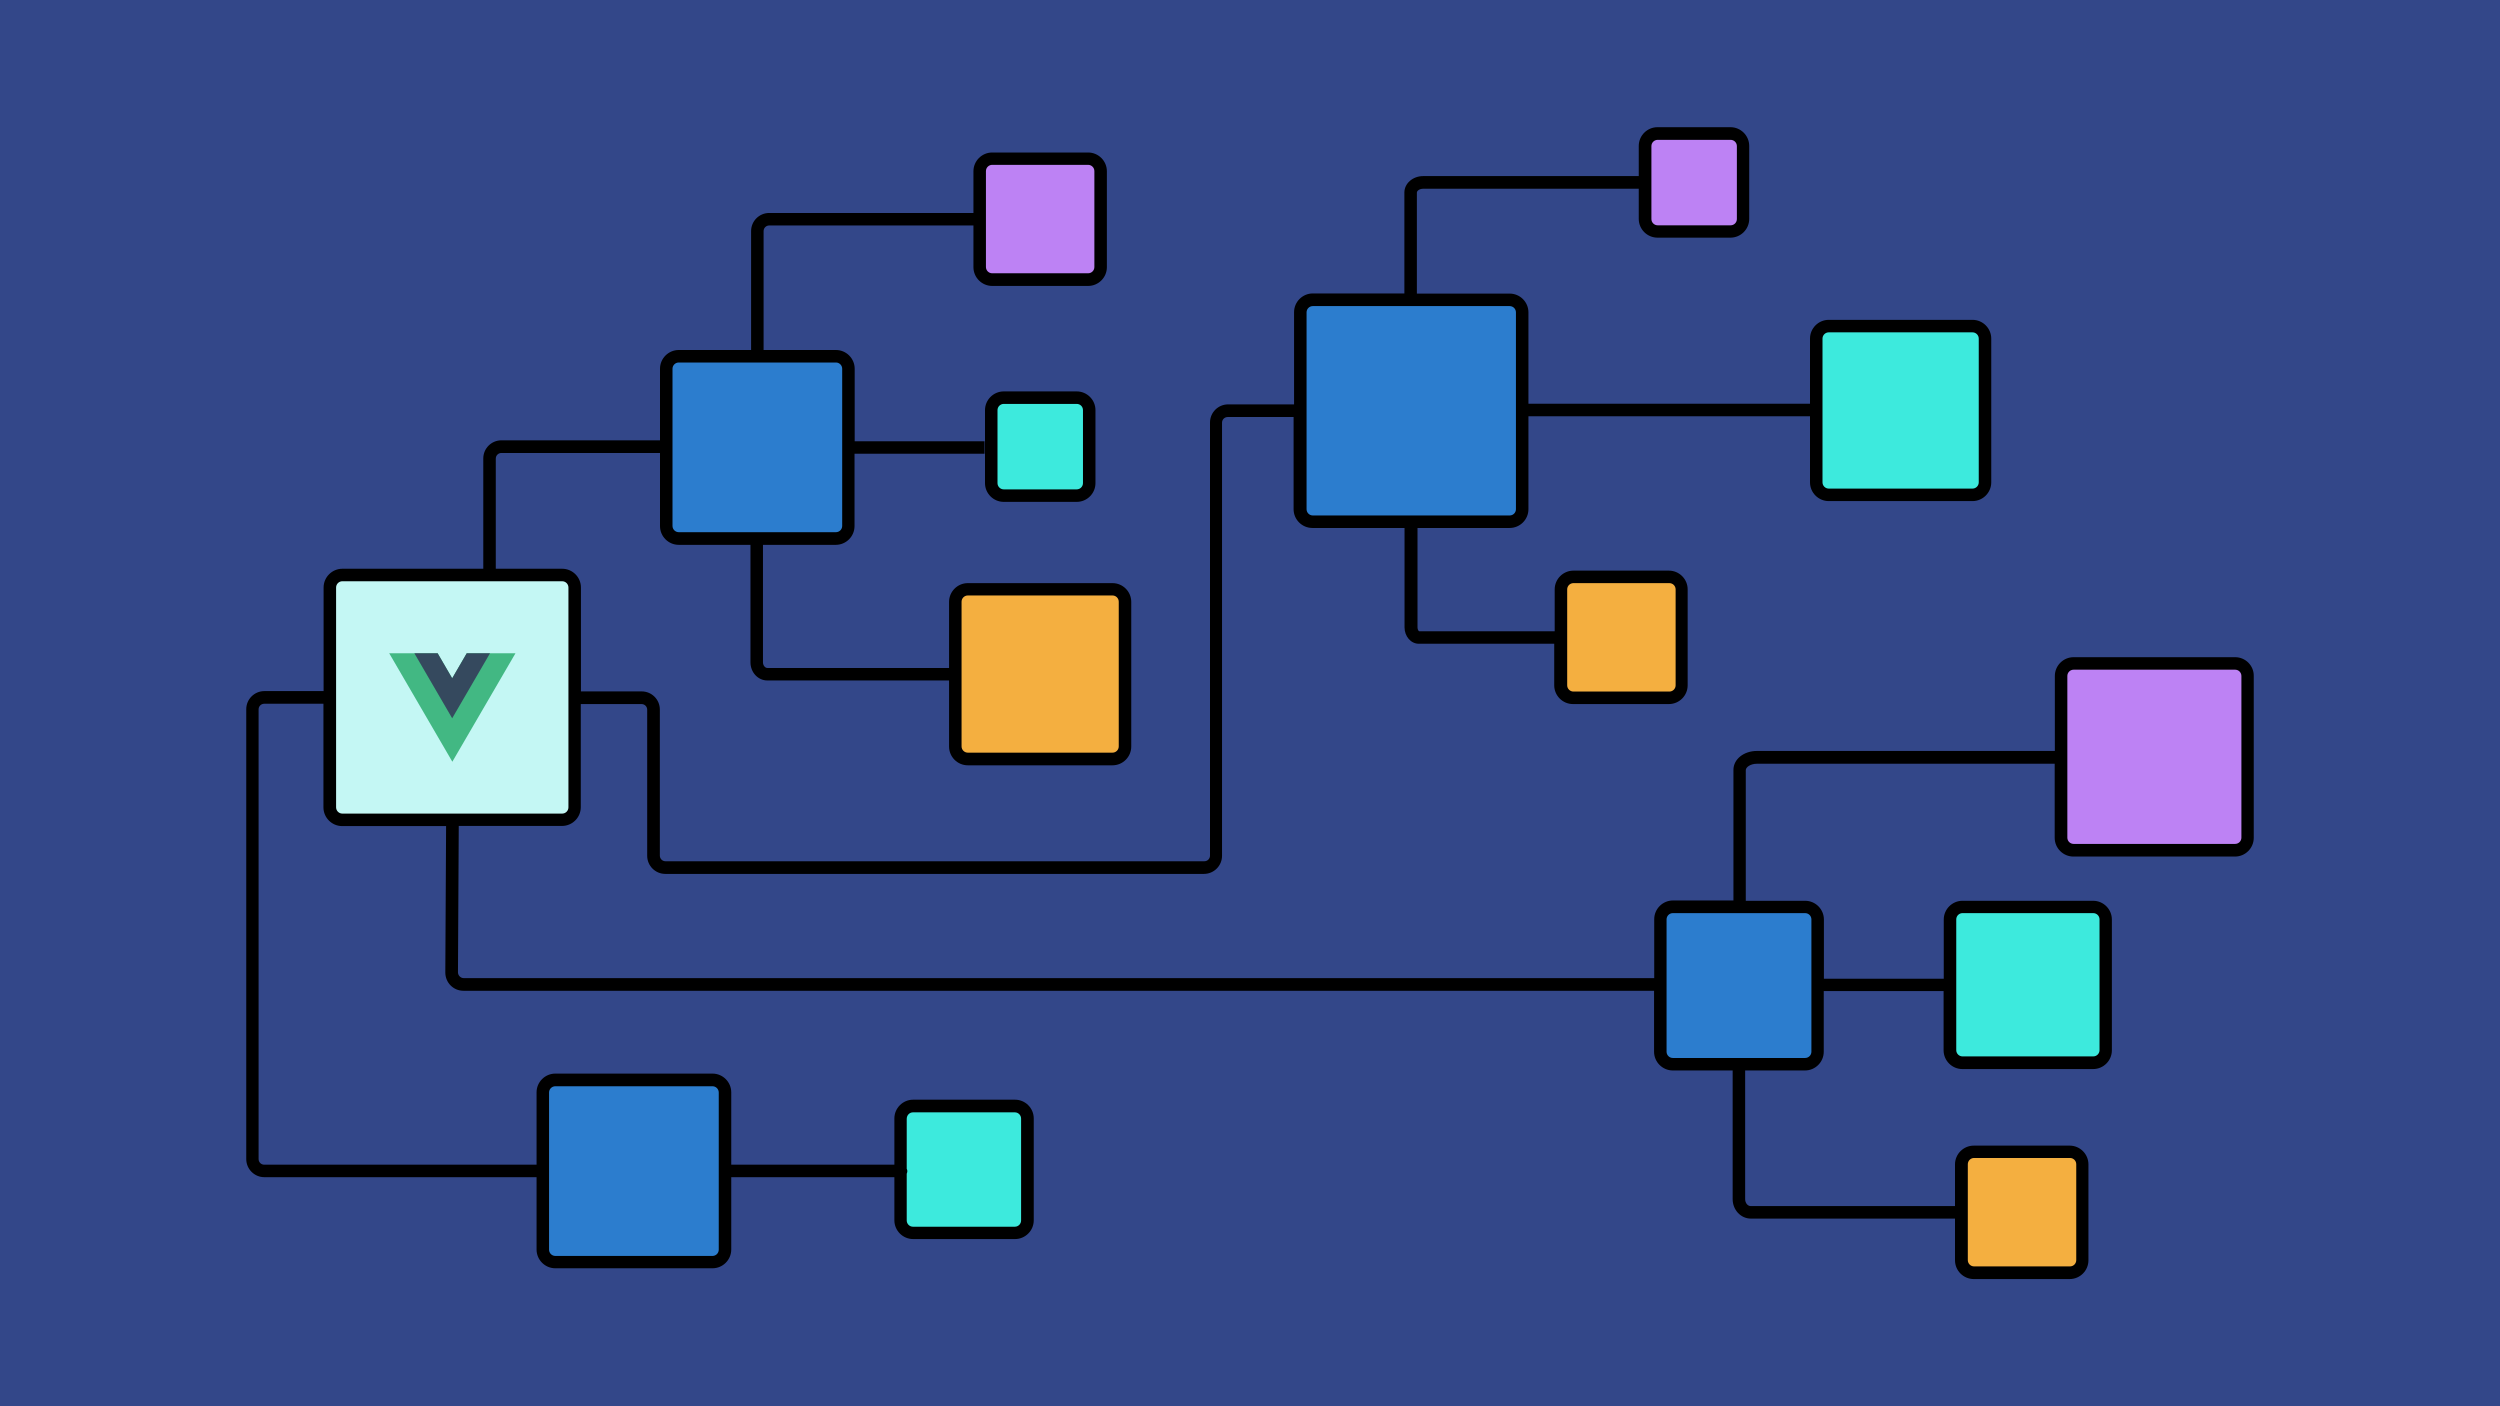 <svg xmlns="http://www.w3.org/2000/svg" xml:space="preserve" style="enable-background:new 0 0 1600 900" viewBox="0 0 1600 900"><style>.st4{fill:#2c7dce}.st5{fill:#f4af40}.st6{fill:#3deadd}.st7{fill:#bd82f4}</style><path id="Layer_1" d="M0 0h1600v900H0z" style="fill:#334789"/><g id="Layer_2"><path d="M359.8 524.7H219.1c-4.4 0-8-3.6-8-8V376c0-4.4 3.6-8 8-8h140.7c4.4 0 8 3.6 8 8v140.7c0 4.4-3.6 8-8 8z" style="fill:#c4f7f4"/><path d="m298.7 418.1-9.3 16-9.3-16h-31l40.4 69.4 40.4-69.4h-31.2z" style="fill:#42b883"/><path d="m298.7 418.1-9.3 16-9.3-16h-14.9l24.2 41.6 24.2-41.6h-14.9z" style="fill:#35495e"/><path d="M1163.3 588.4v84.7c0 4.4-3.6 8-8 8h-84.7c-4.4 0-8-3.6-8-8v-84.7c0-4.4 3.6-8 8-8h84.7c4.5 0 8 3.6 8 8z" class="st4"/><path d="M1332.7 745.1v61.4c0 4.4-3.6 8-8 8h-61.4c-4.4 0-8-3.6-8-8v-61.4c0-4.4 3.6-8 8-8h61.4c4.5 0 8 3.6 8 8z" class="st5"/><path d="M1347.7 588.4v83.7c0 4.4-3.6 8-8 8H1256c-4.4 0-8-3.6-8-8v-83.7c0-4.4 3.6-8 8-8h83.7c4.5 0 8 3.6 8 8z" class="st6"/><path d="M1438.5 432.6V536c0 4.4-3.6 8-8 8h-103.4c-4.4 0-8-3.6-8-8V432.6c0-4.4 3.6-8 8-8h103.4c4.4 0 8 3.6 8 8z" class="st7"/><path d="M543 236v100.6c0 4.4-3.6 8-8 8H434.4c-4.4 0-8-3.6-8-8V236c0-4.4 3.6-8 8-8H535c4.4 0 8 3.6 8 8z" class="st4"/><path d="M720 385.1v92.6c0 4.4-3.6 8-8 8h-92.6c-4.4 0-8-3.6-8-8v-92.6c0-4.4 3.6-8 8-8H712c4.4 0 8 3.6 8 8z" class="st5"/><path d="M697.1 262.5v46.7c0 4.4-3.6 8-8 8h-46.7c-4.4 0-8-3.6-8-8v-46.7c0-4.4 3.6-8 8-8h46.7c4.4 0 8 3.5 8 8z" class="st6"/><path d="M704.4 109.5v61.4c0 4.4-3.6 8-8 8H635c-4.4 0-8-3.6-8-8v-61.4c0-4.4 3.6-8 8-8h61.4c4.4 0 8 3.6 8 8z" class="st7"/><path d="M974.2 199.9v126c0 4.4-3.6 8-8 8h-126c-4.4 0-8-3.6-8-8v-126c0-4.4 3.6-8 8-8h126c4.4 0 8 3.5 8 8z" class="st4"/><path d="M1076.4 377.2v61.4c0 4.4-3.6 8-8 8H1007c-4.4 0-8-3.6-8-8v-61.4c0-4.4 3.6-8 8-8h61.4c4.4 0 8 3.6 8 8z" class="st5"/><path d="M1270.3 216.7v92c0 4.4-3.6 8-8 8h-92c-4.4 0-8-3.6-8-8v-92c0-4.4 3.6-8 8-8h92c4.5 0 8 3.6 8 8z" class="st6"/><path d="M1115.5 93.5v46.7c0 4.4-3.6 8-8 8h-46.7c-4.4 0-8-3.6-8-8V93.5c0-4.4 3.6-8 8-8h46.7c4.5 0 8 3.5 8 8z" class="st7"/><path d="M464 699.2v100.6c0 4.4-3.6 8-8 8H355.4c-4.4 0-8-3.6-8-8V699.2c0-4.4 3.6-8 8-8H456c4.4 0 8 3.6 8 8z" class="st4"/><path d="M657.5 715.9v65.2c0 4.4-3.6 8-8 8h-65.2c-4.4 0-8-3.6-8-8v-65.2c0-4.4 3.6-8 8-8h65.2c4.4 0 8 3.6 8 8z" class="st6"/><path d="M1430.5 420.6h-103.4c-6.6 0-12 5.4-12 12v48h-190.6c-8.5 0-15.1 5.3-15.1 12.1v83.6h-38.7c-6.6 0-12 5.4-12 12V626H296.8c-1 0-1.9-.4-2.6-1.1s-1.1-1.6-1.1-2.6l.5-93.7h66.1c6.6 0 12-5.4 12-12v-66h38.9c2 0 3.6 1.6 3.6 3.6v93.5c0 6.4 5.2 11.6 11.6 11.6h344.7c6.4 0 11.6-5.2 11.6-11.6V270.5c0-2 1.6-3.6 3.6-3.6h42.2v59c0 6.6 5.4 12 12 12h59v63.6c0 5.8 4.1 10.5 9.1 10.5h86.7v26.6c0 6.6 5.4 12 12 12h61.4c6.6 0 12-5.4 12-12v-61.4c0-6.6-5.4-12-12-12H1007c-6.6 0-12 5.4-12 12V404h-86.7c-.3 0-1.1-.9-1.1-2.5v-63.6h59c6.6 0 12-5.4 12-12v-59.5h180.2v42.3c0 6.6 5.4 12 12 12h92c6.6 0 12-5.4 12-12v-92c0-6.6-5.4-12-12-12h-92c-6.6 0-12 5.4-12 12v41.7H978.2v-58.5c0-6.6-5.4-12-12-12h-59.4v-64.6c0-1.2 1.7-2.5 4-2.5h138v19.3c0 6.6 5.4 12 12 12h46.7c6.6 0 12-5.4 12-12V93.4c0-6.6-5.4-12-12-12h-46.7c-6.6 0-12 5.4-12 12v19.3h-138c-6.6 0-12 4.7-12 10.5v64.6h-58.6c-6.6 0-12 5.4-12 12v59H786c-6.4 0-11.6 5.2-11.6 11.6v277.2c0 2-1.6 3.6-3.6 3.6H425.9c-2 0-3.6-1.6-3.6-3.6v-93.5c0-6.4-5.2-11.6-11.6-11.6h-38.9V376c0-6.6-5.4-12-12-12h-42.5v-70.5c0-2 1.6-3.6 3.6-3.6h101.5v46.8c0 6.6 5.4 12 12 12h45.9v75.2c0 6.4 4.8 11.6 10.8 11.6h116.3v42.3c0 6.6 5.4 12 12 12H712c6.6 0 12-5.4 12-12v-92.6c0-6.6-5.4-12-12-12h-92.6c-6.6 0-12 5.4-12 12v42.3H491.1c-1.5 0-2.8-1.7-2.8-3.6v-75.2h46.6c6.6 0 12-5.4 12-12v-46.3h83.2v-8H547V236c0-6.6-5.4-12-12-12h-46.3v-76.1c0-2 1.6-3.6 3.6-3.6H623V171c0 6.6 5.4 12 12 12h61.4c6.6 0 12-5.4 12-12v-61.4c0-6.6-5.4-12-12-12H635c-6.6 0-12 5.4-12 12v26.7H492.3c-6.4 0-11.6 5.2-11.6 11.6V224h-46.3c-6.6 0-12 5.4-12 12v45.8H320.9c-6.4 0-11.6 5.2-11.6 11.6V364h-90.2c-6.6 0-12 5.4-12 12v66.3h-37.9c-6.4 0-11.6 5.2-11.6 11.6v287.9c0 6.4 5.2 11.6 11.6 11.6h174.2v46.3c0 6.6 5.4 12 12 12H456c6.6 0 12-5.4 12-12v-46.3h104.4V781c0 6.6 5.4 12 12 12h65.2c6.6 0 12-5.4 12-12v-65.2c0-6.6-5.4-12-12-12h-65.2c-6.6 0-12 5.4-12 12v29.6H468v-46.3c0-6.6-5.4-12-12-12H355.4c-6.6 0-12 5.4-12 12v46.3H169.1c-2 0-3.6-1.6-3.6-3.6V454c0-2 1.6-3.6 3.6-3.6H207v66.3c0 6.6 5.4 12 12 12h66.5l-.5 93.7c0 3.1 1.2 6.1 3.4 8.3 2.2 2.2 5.1 3.4 8.3 3.4h761.9v39c0 6.6 5.4 12 12 12h38.3v82.4c0 6.8 5.2 12.4 11.6 12.4h130.7v26.7c0 6.6 5.4 12 12 12h61.4c6.6 0 12-5.4 12-12v-61.4c0-6.6-5.4-12-12-12h-61.4c-6.6 0-12 5.4-12 12v26.7h-130.7c-2 0-3.6-2-3.6-4.4v-82.4h38.3c6.6 0 12-5.4 12-12v-38.8h76.7v37.9c0 6.6 5.4 12 12 12h83.7c6.6 0 12-5.4 12-12v-83.7c0-6.6-5.4-12-12-12H1256c-6.6 0-12 5.4-12 12v37.9h-76.7v-37.9c0-6.6-5.4-12-12-12h-38v-83.6c0-1.9 3-4.1 7.1-4.1H1315v47.4c0 6.6 5.4 12 12 12h103.4c6.6 0 12-5.4 12-12V432.6c.1-6.6-5.3-12-11.9-12zM1003 377.2c0-2.2 1.8-4 4-4h61.4c2.2 0 4 1.8 4 4v61.4c0 2.2-1.8 4-4 4H1007c-2.2 0-4-1.8-4-4v-61.4zm163.4-160.5c0-2.2 1.8-4 4-4h92c2.2 0 4 1.8 4 4v92c0 2.2-1.8 4-4 4h-92c-2.2 0-4-1.8-4-4v-92zM1056.9 93.5c0-2.2 1.8-4 4-4h46.7c2.2 0 4 1.8 4 4v46.7c0 2.2-1.8 4-4 4h-46.7c-2.2 0-4-1.8-4-4V93.5zM836.2 199.9c0-2.2 1.8-4 4-4h126c2.2 0 4 1.8 4 4v126c0 2.2-1.8 4-4 4h-126c-2.2 0-4-1.8-4-4v-126zM615.4 385.1c0-2.2 1.8-4 4-4H712c2.2 0 4 1.8 4 4v92.6c0 2.2-1.8 4-4 4h-92.6c-2.2 0-4-1.8-4-4v-92.6zM631 109.5c0-2.2 1.8-4 4-4h61.4c2.2 0 4 1.8 4 4v61.4c0 2.2-1.8 4-4 4H635c-2.2 0-4-1.8-4-4v-61.4zM430.4 236c0-2.2 1.8-4 4-4H535c2.2 0 4 1.8 4 4v100.6c0 2.2-1.8 4-4 4H434.4c-2.2 0-4-1.8-4-4V236zm153.9 475.9h65.2c2.2 0 4 1.8 4 4v65.2c0 2.2-1.8 4-4 4h-65.2c-2.2 0-4-1.8-4-4v-29.9c.2-.5.4-1.1.4-1.6s-.1-1.1-.4-1.6v-31.9c0-2.4 1.8-4.2 4-4.2zm-232.9-12.7c0-2.2 1.8-4 4-4H456c2.2 0 4 1.8 4 4v100.6c0 2.2-1.8 4-4 4H355.4c-2.2 0-4-1.8-4-4V699.2zM215.1 516.7V376c0-2.2 1.8-4 4-4h140.7c2.2 0 4 1.8 4 4v140.7c0 2.2-1.8 4-4 4H219.1c-2.2 0-4-1.8-4-4zm1044.3 228.4c0-2.2 1.8-4 4-4h61.4c2.2 0 4 1.8 4 4v61.4c0 2.2-1.8 4-4 4h-61.4c-2.2 0-4-1.8-4-4v-61.4zm-7.4-156.7c0-2.2 1.8-4 4-4h83.7c2.2 0 4 1.8 4 4v83.7c0 2.2-1.8 4-4 4H1256c-2.2 0-4-1.8-4-4v-83.7zm-92.7 0v84.7c0 2.2-1.8 4-4 4h-84.7c-2.2 0-4-1.8-4-4v-84.7c0-2.2 1.8-4 4-4h84.7c2.2 0 4 1.8 4 4zm275.2-52.3c0 2.2-1.8 4-4 4h-103.4c-2.2 0-4-1.8-4-4V432.6c0-2.2 1.8-4 4-4h103.4c2.2 0 4 1.8 4 4v103.5z"/><path d="M642.4 250.5c-6.6 0-12 5.4-12 12v46.7c0 6.6 5.4 12 12 12h46.7c6.6 0 12-5.4 12-12v-46.7c0-6.6-5.4-12-12-12h-46.7zm50.7 12v46.7c0 2.2-1.8 4-4 4h-46.7c-2.2 0-4-1.8-4-4v-46.7c0-2.2 1.8-4 4-4h46.7c2.2 0 4 1.7 4 4z"/></g></svg>